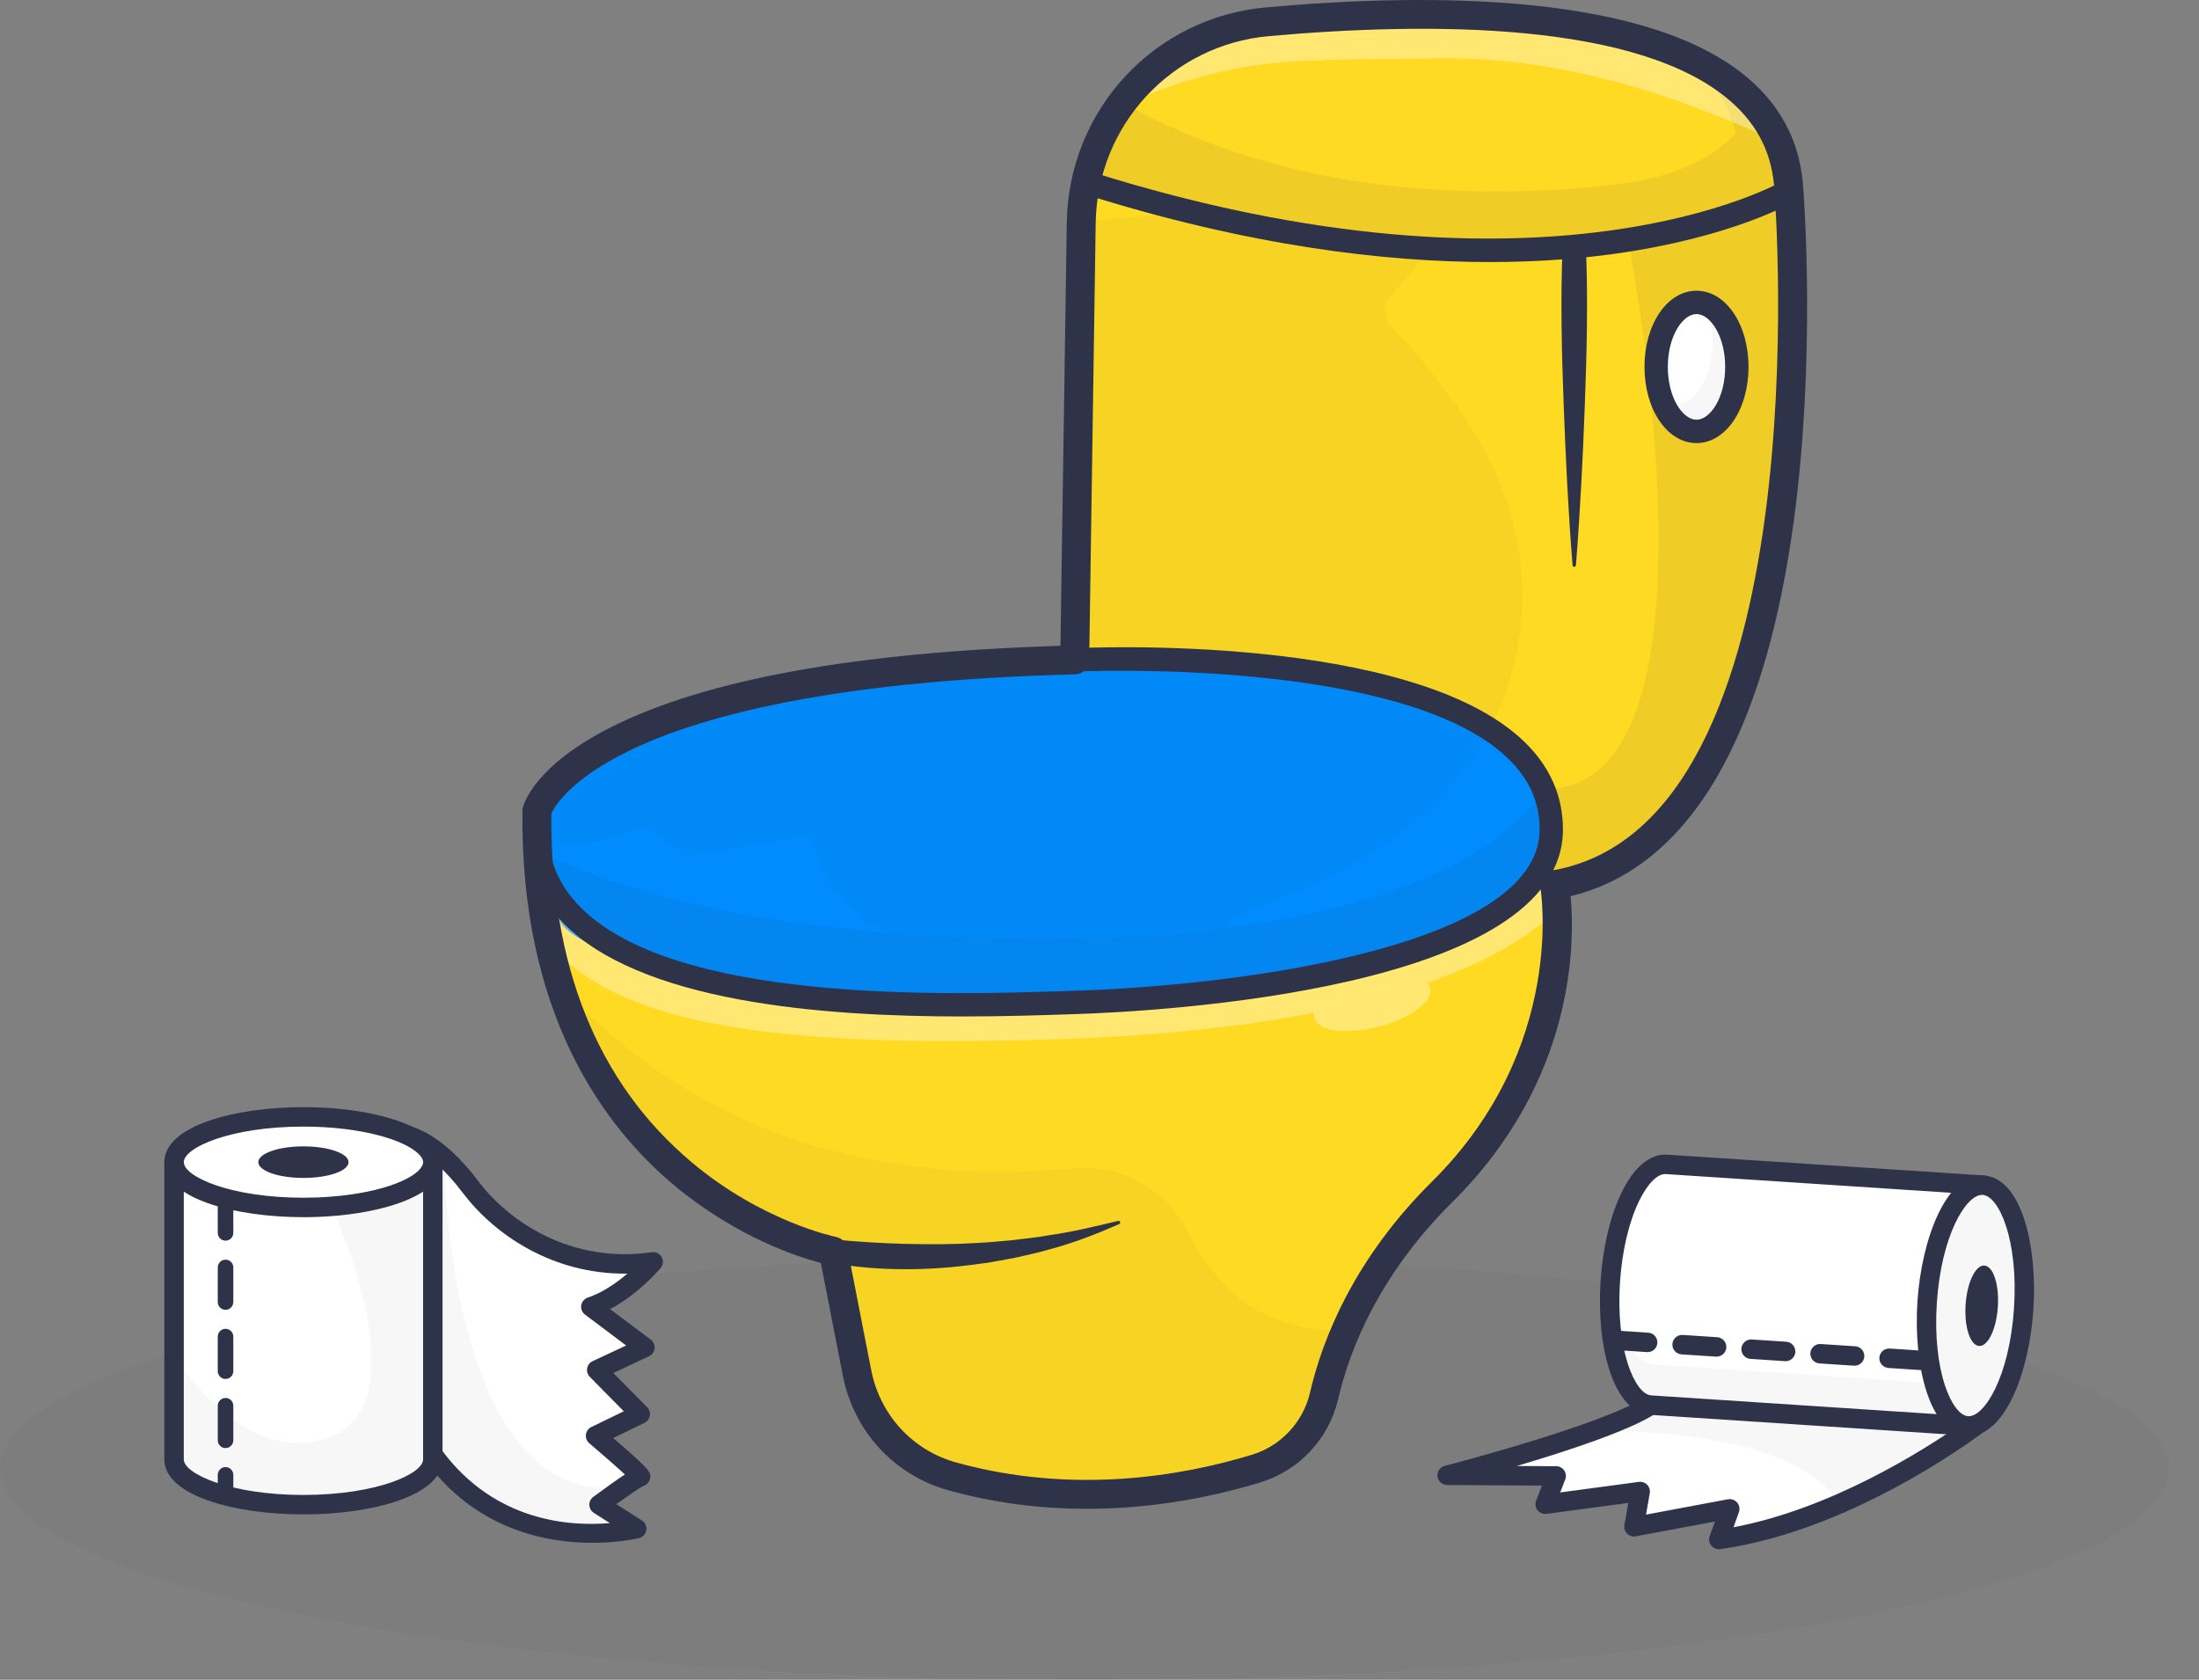 <svg width="72" height="55" viewBox="0 0 72 55" fill="none" xmlns="http://www.w3.org/2000/svg">
<rect x="0" y="0" width="72" height="55" fill="#808080" stroke="none"/>
<g opacity="0.2">
<path opacity="0.2" d="M35.504 55C55.112 55 71.007 51.899 71.007 48.073C71.007 44.247 55.112 41.146 35.504 41.146C15.896 41.146 0 44.247 0 48.073C0 51.899 15.896 55 35.504 55Z" fill="#2E3349"/>
</g>
<path d="M17.579 26.554C17.576 27.004 17.583 27.441 17.603 27.863C17.62 28.234 17.646 28.594 17.682 28.945C17.721 29.336 17.771 29.714 17.831 30.081C17.935 30.715 18.068 31.314 18.226 31.877C18.258 31.995 18.292 32.112 18.328 32.227C20.603 39.669 27.282 40.964 27.282 40.964L28.061 44.95C28.379 46.581 29.588 47.903 31.189 48.344C35.219 49.456 38.946 48.75 41.127 48.086C42.24 47.748 43.089 46.841 43.352 45.709C43.491 45.109 43.712 44.377 44.068 43.563C44.665 42.192 45.639 40.593 47.225 39.019C49.964 36.304 50.754 33.314 50.939 31.307C50.939 31.306 50.939 31.306 50.939 31.304C50.969 30.981 50.984 30.683 50.987 30.416C50.987 30.356 50.988 30.295 50.988 30.237C50.987 29.569 50.925 29.125 50.904 29.002C50.902 28.98 50.9 28.968 50.9 28.968C59.949 27.409 58.688 7.814 58.58 6.341C58.575 6.283 58.573 6.253 58.573 6.253C58.546 5.656 58.42 5.114 58.211 4.628C58.024 4.189 57.769 3.792 57.455 3.436C56.907 2.814 56.18 2.312 55.325 1.911C51.745 0.229 45.912 0.315 41.496 0.713C39.546 0.888 37.853 1.891 36.75 3.358C36.712 3.407 36.676 3.456 36.64 3.507C36.204 4.122 35.869 4.813 35.657 5.555C35.499 6.111 35.411 6.694 35.402 7.297L35.189 21.607C18.722 22.027 17.579 26.554 17.579 26.554Z" fill="#FFDA22"/>
<path d="M41.675 21.907C44.581 22.246 47.704 22.725 49.791 24.773C49.968 24.948 50.138 25.134 50.255 25.352C50.416 25.651 50.471 25.993 50.525 26.328C50.663 27.198 50.789 28.142 50.37 28.917C49.889 29.808 48.841 30.202 47.881 30.525C47.067 30.799 46.253 31.073 45.439 31.347C44.748 31.58 44.055 31.813 43.342 31.969C42.596 32.132 41.835 32.209 41.076 32.281C37.913 32.584 34.743 32.82 31.571 32.988C28.213 33.166 24.703 33.24 21.661 31.809C20.819 31.412 18.744 30.968 18.328 30.135C17.863 29.203 17.576 28.018 17.718 26.986C17.771 26.608 18.17 25.407 18.328 25.06C18.635 24.385 20.677 23.929 21.342 23.6C22.337 23.108 23.38 23.021 24.455 22.744C28.709 21.649 33.257 21.309 37.667 21.535C39.007 21.604 40.342 21.752 41.675 21.907Z" fill="#008CFF"/>
<g opacity="0.2">
<path opacity="0.2" d="M17.602 27.863C17.639 28.647 17.717 29.385 17.831 30.081C19.859 31.165 24.6 32.846 34.484 32.846C49.067 32.846 50.263 28.73 50.263 28.73L50.904 29.002C50.902 28.98 50.9 28.968 50.9 28.968C59.949 27.409 58.688 7.814 58.58 6.341C58.579 6.332 58.579 6.324 58.579 6.317C58.578 6.305 58.576 6.296 58.575 6.287C58.574 6.265 58.573 6.253 58.573 6.253C58.568 6.14 58.559 6.028 58.546 5.92C58.544 5.895 58.541 5.869 58.537 5.844C58.534 5.811 58.529 5.778 58.523 5.746C58.521 5.717 58.516 5.689 58.51 5.66C58.504 5.623 58.498 5.585 58.49 5.548C58.485 5.516 58.478 5.485 58.471 5.453C58.465 5.42 58.458 5.388 58.45 5.356C58.444 5.327 58.437 5.298 58.428 5.27C58.421 5.239 58.413 5.209 58.405 5.179C58.388 5.12 58.37 5.061 58.352 5.003C58.35 4.998 58.348 4.992 58.347 4.987C58.331 4.94 58.315 4.894 58.298 4.848C58.289 4.825 58.281 4.803 58.272 4.78C58.253 4.729 58.232 4.679 58.211 4.628C58.201 4.605 58.192 4.584 58.181 4.561C58.167 4.529 58.153 4.498 58.138 4.466C58.114 4.415 58.088 4.364 58.062 4.314C58.058 4.307 58.055 4.3 58.051 4.293C57.998 4.193 57.941 4.096 57.881 4.001C57.849 3.951 57.816 3.902 57.782 3.854C57.749 3.805 57.714 3.758 57.678 3.711C57.648 3.669 57.614 3.628 57.581 3.587C57.572 3.575 57.562 3.563 57.552 3.55C57.525 3.518 57.497 3.486 57.47 3.454C57.465 3.448 57.46 3.442 57.455 3.436C56.907 2.814 56.181 2.312 55.325 1.911C56.203 2.738 56.68 3.593 56.818 4.388C56.293 4.934 55.609 5.332 54.891 5.592C53.962 5.928 52.971 6.052 51.987 6.137C48.822 6.408 45.606 6.29 42.513 5.566C40.505 5.096 38.548 4.366 36.75 3.358C36.712 3.407 36.676 3.456 36.64 3.507C36.204 4.123 35.869 4.813 35.657 5.555C35.677 5.572 35.696 5.588 35.716 5.604C36.944 6.581 38.5 7.036 40.032 7.377C43.688 8.19 47.462 8.469 51.198 8.205C51.906 8.156 52.621 8.082 53.331 7.978C53.626 9.555 56.563 25.94 50.534 25.835C50.534 25.835 48.368 30.733 34.124 30.733C25.035 30.733 20.032 29.067 17.602 27.863Z" fill="#2E3349"/>
</g>
<g opacity="0.2">
<path opacity="0.2" d="M58.58 6.341C58.579 6.332 58.579 6.324 58.579 6.317C58.578 6.305 58.576 6.296 58.575 6.287C58.574 6.265 58.573 6.253 58.573 6.253C58.568 6.14 58.559 6.028 58.546 5.92C58.544 5.895 58.541 5.869 58.537 5.844C58.534 5.811 58.529 5.778 58.523 5.746C58.521 5.717 58.516 5.689 58.51 5.66C58.504 5.623 58.498 5.585 58.49 5.548C58.485 5.516 58.478 5.485 58.471 5.453C58.465 5.42 58.458 5.388 58.45 5.356C58.444 5.327 58.437 5.298 58.428 5.27C58.421 5.239 58.413 5.209 58.405 5.179C58.388 5.12 58.37 5.061 58.352 5.003C58.35 4.998 58.348 4.992 58.347 4.987C58.331 4.94 58.315 4.894 58.298 4.848C58.289 4.825 58.281 4.803 58.272 4.78C58.253 4.729 58.232 4.679 58.211 4.628C58.201 4.605 58.192 4.584 58.181 4.561C58.167 4.529 58.153 4.498 58.137 4.466C58.114 4.415 58.088 4.364 58.062 4.314C58.058 4.307 58.055 4.3 58.051 4.293C57.998 4.193 57.941 4.096 57.881 4.001C57.849 3.951 57.816 3.902 57.782 3.854C57.749 3.805 57.714 3.758 57.678 3.711C57.648 3.669 57.614 3.628 57.581 3.587C57.572 3.575 57.562 3.563 57.552 3.55C57.525 3.518 57.497 3.486 57.47 3.454C57.465 3.448 57.459 3.442 57.455 3.436C56.907 2.814 56.181 2.312 55.325 1.911C56.203 2.738 56.68 3.593 56.818 4.388C56.293 4.934 55.609 5.332 54.891 5.592C53.962 5.928 52.971 6.052 51.987 6.137C50.547 6.261 49.096 6.302 47.651 6.244C45.921 6.174 44.199 5.96 42.513 5.566C40.505 5.096 38.548 4.366 36.75 3.358C36.712 3.407 36.676 3.456 36.64 3.507C36.204 4.123 35.869 4.813 35.657 5.555C35.677 5.572 35.696 5.588 35.716 5.604C36.544 6.263 37.522 6.684 38.54 6.993L34.928 7.29L34.722 21.146C28.052 21.35 23.099 22.248 19.995 23.816C17.53 25.061 17.155 26.301 17.12 26.439C17.111 26.475 17.106 26.512 17.106 26.549C17.102 26.931 17.108 27.303 17.121 27.666C18.816 27.889 20.456 27.34 21.108 27.082C21.108 27.082 21.109 27.082 21.109 27.082C21.135 27.087 21.16 27.089 21.185 27.09L22.192 27.831C22.279 27.957 22.423 28.036 22.58 28.036C22.611 28.036 22.642 28.033 22.673 28.027C22.72 28.017 22.762 28 22.802 27.978L26.541 27.355C26.793 28.508 27.389 29.43 28.317 30.101C28.549 30.269 28.796 30.413 29.052 30.541C23.099 30.07 19.536 28.821 17.602 27.863C17.639 28.647 17.717 29.386 17.831 30.081C19.858 31.165 24.6 32.846 34.483 32.846C49.067 32.846 50.263 28.73 50.263 28.73L50.904 29.002C50.902 28.98 50.9 28.968 50.9 28.968C59.949 27.409 58.688 7.814 58.58 6.341ZM50.534 25.835C50.534 25.835 49.045 29.197 40.433 30.35C40.235 30.376 40.17 30.094 40.36 30.031C43.869 28.867 48.033 26.633 49.375 22.439C50.363 19.353 49.781 16.189 47.692 13.289C46.886 12.169 46.155 11.297 45.563 10.708C45.263 10.409 45.268 9.927 45.566 9.627C45.996 9.194 46.382 8.734 46.737 8.25C48.307 8.33 49.629 8.316 51.198 8.205C51.906 8.156 52.621 8.082 53.331 7.978C53.627 9.555 56.563 25.94 50.534 25.835Z" fill="#2E3349"/>
</g>
<g opacity="0.2">
<path opacity="0.2" d="M18.328 32.227C20.603 39.669 27.282 40.965 27.282 40.965L28.061 44.95C28.379 46.581 29.588 47.902 31.189 48.344C35.22 49.456 38.946 48.75 41.126 48.086C42.24 47.748 43.089 46.842 43.352 45.709C43.491 45.109 43.712 44.377 44.067 43.564C41.208 43.66 39.706 41.969 38.931 40.4C38.227 38.975 36.739 38.112 35.157 38.257C25.997 39.096 20.803 35.004 18.328 32.227Z" fill="#2E3349"/>
</g>
<g opacity="0.6">
<path opacity="0.6" d="M17.682 28.945C17.721 29.336 17.77 29.714 17.831 30.081C17.935 30.715 17.828 30.347 17.987 30.91C20.267 33.57 25.401 34.322 34.565 34.027C38.065 33.913 40.835 33.589 43.032 33.158C43.017 33.219 43.017 33.277 43.031 33.333C43.14 33.76 44.078 33.888 45.126 33.62C46.173 33.35 46.934 32.786 46.824 32.358C46.807 32.293 46.772 32.237 46.72 32.186C49.138 31.343 50.323 30.415 50.925 29.854C50.93 29.85 50.896 28.971 50.899 28.968C50.897 28.91 50.263 28.73 50.263 28.73C50.263 28.73 50.938 31.307 34.483 32.846C23.861 33.839 19.463 31.049 17.682 28.945Z" fill="white"/>
</g>
<g opacity="0.6">
<path opacity="0.6" d="M36.641 3.508C40.611 1.702 42.734 2.005 46.853 1.911C51.707 1.8 55.687 3.534 58.211 4.627C57.696 3.421 56.669 2.542 55.325 1.912C51.745 0.229 45.912 0.316 41.496 0.713C39.481 0.894 37.739 1.96 36.641 3.508Z" fill="white"/>
</g>
<g opacity="0.2">
<path opacity="0.2" d="M57.881 4.001C57.941 4.096 57.998 4.193 58.051 4.293C57.999 4.192 57.942 4.095 57.881 4.001Z" fill="#1A1A5A"/>
<path opacity="0.2" d="M57.995 4.323C57.944 4.227 57.889 4.132 57.827 4.035L57.934 3.966C57.998 4.064 58.056 4.164 58.108 4.264L57.995 4.323Z" fill="#2E3349"/>
</g>
<path d="M35.586 49.403C34.165 49.403 32.638 49.235 31.064 48.8C29.282 48.309 27.954 46.868 27.596 45.041L26.876 41.354C26.112 41.152 24.095 40.497 22.074 38.81C19.766 36.883 17.031 33.192 17.106 26.549C17.106 26.512 17.111 26.474 17.12 26.439C17.155 26.301 17.53 25.061 19.995 23.816C23.099 22.248 28.052 21.35 34.722 21.146L34.929 7.29C34.983 3.601 37.788 0.57 41.453 0.241C46.88 -0.246 54.032 -0.233 57.283 2.6C58.382 3.558 58.975 4.777 59.046 6.224C59.065 6.47 59.459 11.706 58.731 17.067C58.293 20.301 57.537 22.955 56.484 24.955C55.218 27.363 53.517 28.837 51.425 29.343C51.562 30.789 51.611 35.338 47.558 39.355C45.147 41.745 44.191 44.188 43.812 45.816C43.512 47.109 42.536 48.152 41.264 48.539C39.786 48.988 37.817 49.403 35.586 49.403ZM18.052 26.64C18.012 31.617 19.558 35.457 22.646 38.055C24.969 40.009 27.349 40.495 27.372 40.5C27.561 40.537 27.709 40.685 27.746 40.874L28.525 44.86C28.813 46.332 29.882 47.493 31.315 47.888C35.144 48.944 38.689 48.333 40.989 47.634C41.938 47.345 42.667 46.566 42.891 45.602C43.297 43.852 44.321 41.232 46.892 38.683C51.317 34.297 50.444 29.104 50.434 29.052C50.412 28.928 50.44 28.8 50.512 28.697C50.585 28.594 50.695 28.523 50.819 28.502C59.689 26.972 58.119 6.499 58.102 6.293C58.101 6.287 58.101 6.282 58.101 6.276C58.044 5.078 57.573 4.108 56.661 3.314C53.662 0.7 46.782 0.713 41.538 1.184C38.357 1.47 35.923 4.101 35.875 7.304L35.662 21.614C35.658 21.868 35.455 22.073 35.201 22.08C20.355 22.459 18.247 26.202 18.052 26.64Z" fill="#2E3349"/>
<path d="M31.502 33.282C26.995 33.282 20.861 32.839 18.34 30.116C17.428 29.13 17.044 27.918 17.2 26.512C17.223 26.302 17.412 26.151 17.621 26.174C17.831 26.198 17.982 26.386 17.959 26.596C17.828 27.788 18.136 28.77 18.901 29.596C21.934 32.873 31.04 32.576 34.928 32.449L35.177 32.441C40.834 32.258 50.41 30.94 50.41 27.157C50.41 26.256 50.065 25.489 49.354 24.813C45.884 21.508 35.314 21.983 35.208 21.989C34.997 22 34.818 21.836 34.807 21.625C34.797 21.415 34.959 21.235 35.17 21.225C35.618 21.203 46.174 20.729 49.881 24.259C50.739 25.076 51.174 26.051 51.174 27.157C51.174 32.423 37.869 33.119 35.201 33.205L34.953 33.213C34.038 33.243 32.842 33.282 31.502 33.282Z" fill="#2E3349"/>
<path d="M27.348 40.588C27.713 40.624 28.107 40.653 28.489 40.678L29.069 40.708L29.649 40.728C30.423 40.747 31.2 40.747 31.976 40.699C32.365 40.682 32.752 40.641 33.141 40.608C33.526 40.555 33.917 40.525 34.301 40.453C35.077 40.343 35.84 40.162 36.609 39.976L36.611 39.976C36.641 39.969 36.67 39.987 36.677 40.016C36.684 40.042 36.67 40.069 36.646 40.079C35.919 40.398 35.172 40.691 34.398 40.898C34.014 41.012 33.622 41.095 33.23 41.184C33.034 41.223 32.836 41.256 32.639 41.293C32.54 41.31 32.441 41.33 32.342 41.345L32.043 41.385C31.247 41.496 30.443 41.561 29.638 41.557C29.235 41.557 28.832 41.541 28.43 41.509C28.024 41.473 27.631 41.428 27.216 41.341C27.01 41.298 26.877 41.095 26.92 40.889C26.96 40.696 27.139 40.568 27.33 40.586L27.348 40.588Z" fill="#2E3349"/>
<path d="M48.783 8.58C45.364 8.58 40.888 8.059 35.438 6.336C35.237 6.272 35.125 6.057 35.189 5.856C35.252 5.655 35.467 5.543 35.668 5.607C50.665 10.35 58.302 5.97 58.378 5.925C58.559 5.818 58.794 5.877 58.902 6.059C59.009 6.24 58.95 6.475 58.768 6.583C58.687 6.631 56.736 7.77 52.866 8.31C51.74 8.467 50.376 8.58 48.783 8.58Z" fill="#2E3349"/>
<path d="M51.926 8.077C51.962 8.946 51.969 9.816 51.959 10.685C51.951 11.554 51.92 12.423 51.889 13.293C51.824 15.031 51.738 16.77 51.599 18.509C51.596 18.539 51.57 18.561 51.54 18.559C51.513 18.557 51.492 18.535 51.489 18.509C51.35 16.77 51.264 15.031 51.2 13.293C51.169 12.423 51.137 11.554 51.13 10.685C51.119 9.816 51.126 8.946 51.162 8.077C51.171 7.866 51.349 7.702 51.56 7.711C51.76 7.719 51.918 7.881 51.926 8.077Z" fill="#2E3349"/>
<path d="M55.547 14.126C56.276 14.126 56.867 13.18 56.867 12.013C56.867 10.847 56.276 9.901 55.547 9.901C54.817 9.901 54.226 10.847 54.226 12.013C54.226 13.18 54.817 14.126 55.547 14.126Z" fill="white"/>
<g opacity="0.2">
<path opacity="0.2" d="M55.833 9.952C55.989 10.298 56.081 10.722 56.081 11.18C56.081 12.347 55.49 13.293 54.76 13.293C54.662 13.293 54.566 13.274 54.474 13.242C54.713 13.776 55.104 14.125 55.547 14.125C56.276 14.125 56.868 13.18 56.868 12.013C56.868 11.004 56.425 10.162 55.833 9.952Z" fill="#2E3349"/>
</g>
<path d="M55.547 14.508C54.592 14.508 53.844 13.412 53.844 12.013C53.844 10.614 54.592 9.519 55.547 9.519C56.502 9.519 57.25 10.614 57.25 12.013C57.25 13.412 56.502 14.508 55.547 14.508ZM55.547 10.283C55.103 10.283 54.608 10.994 54.608 12.013C54.608 13.033 55.103 13.743 55.547 13.743C55.991 13.743 56.486 13.033 56.486 12.013C56.486 10.994 55.991 10.283 55.547 10.283Z" fill="#2E3349"/>
<path d="M19.346 42.789L21.116 44.119L19.538 44.857L20.962 46.301L19.5 47.012C19.5 47.012 21.078 48.352 20.962 48.355C20.914 48.357 20.676 48.514 20.412 48.697C20.038 48.955 19.616 49.267 19.616 49.267L20.847 50.053C20.847 50.053 16.691 51.131 14.15 47.589L14.147 47.552L13.414 37.207C13.414 37.207 13.707 37.267 14.166 37.599C14.279 37.681 14.402 37.779 14.534 37.898C14.794 38.131 15.087 38.441 15.397 38.853C16.498 40.316 18.668 41.707 21.386 41.316C21.386 41.316 20.462 42.415 19.346 42.789Z" fill="white"/>
<g opacity="0.2">
<path opacity="0.2" d="M20.847 50.053C20.847 50.053 16.69 51.131 14.149 47.59L14.146 47.552C14.146 44.336 14.158 39.9 14.165 37.599C14.279 37.681 14.402 37.779 14.533 37.898C14.617 40.466 15.278 49.328 20.411 48.697C20.038 48.955 19.615 49.267 19.615 49.267L20.847 50.053Z" fill="#2E3349"/>
</g>
<path d="M19.399 50.517C17.881 50.517 15.547 50.084 13.891 47.775C13.857 47.727 13.836 47.671 13.832 47.612L13.097 37.229C13.089 37.129 13.13 37.032 13.205 36.967C13.28 36.901 13.382 36.874 13.479 36.895C13.52 36.903 14.49 37.12 15.651 38.661C16.688 40.038 18.727 41.377 21.34 41.001C21.471 40.982 21.6 41.046 21.664 41.161C21.728 41.277 21.715 41.42 21.63 41.521C21.596 41.561 20.906 42.374 19.975 42.864L21.308 43.864C21.397 43.932 21.445 44.041 21.433 44.152C21.422 44.263 21.353 44.36 21.251 44.408L20.082 44.955L21.189 46.078C21.261 46.151 21.294 46.254 21.276 46.355C21.259 46.456 21.194 46.543 21.102 46.588L20.077 47.086C21.363 48.187 21.345 48.24 21.269 48.458C21.234 48.558 21.148 48.635 21.047 48.663C20.939 48.717 20.568 48.972 20.18 49.25L21.018 49.785C21.125 49.853 21.181 49.978 21.162 50.103C21.142 50.228 21.05 50.33 20.927 50.361C20.911 50.365 20.298 50.517 19.399 50.517ZM14.461 47.476C16.208 49.846 18.7 49.981 19.967 49.87L19.444 49.536C19.355 49.48 19.3 49.383 19.297 49.278C19.293 49.173 19.342 49.074 19.426 49.011C19.92 48.647 20.243 48.42 20.46 48.278C20.184 48.023 19.721 47.618 19.294 47.255C19.212 47.186 19.17 47.079 19.184 46.972C19.197 46.866 19.264 46.773 19.36 46.726L20.424 46.209L19.311 45.081C19.239 45.007 19.206 44.903 19.225 44.801C19.243 44.699 19.31 44.612 19.403 44.569L20.501 44.055L19.155 43.044C19.06 42.973 19.012 42.855 19.032 42.739C19.05 42.622 19.133 42.525 19.245 42.487C19.738 42.322 20.197 41.995 20.541 41.702C18.077 41.733 16.168 40.407 15.142 39.044C14.588 38.309 14.098 37.92 13.77 37.719L14.461 47.476ZM20.973 48.674C20.973 48.674 20.973 48.674 20.973 48.674C20.973 48.674 20.973 48.674 20.973 48.674Z" fill="#2E3349"/>
<path d="M14.171 38.052V47.784C14.171 47.837 14.162 47.891 14.146 47.944C13.918 48.688 12.12 49.267 9.935 49.267C7.595 49.267 5.698 48.603 5.698 47.784V38.052H14.171V38.052Z" fill="white"/>
<g opacity="0.2">
<path opacity="0.2" d="M14.146 37.892V47.944C13.918 48.688 12.12 49.267 9.935 49.267C7.595 49.267 5.698 48.603 5.698 47.784V44.447C6.766 45.941 8.542 47.745 10.602 47.133C13.969 46.133 10.845 39.501 10.845 39.501C12.22 39.228 12.709 38.662 12.773 38.052C12.816 37.653 12.679 37.236 12.487 36.869C13.396 37.109 14.018 37.475 14.146 37.892Z" fill="#2E3349"/>
</g>
<path d="M9.935 49.586C7.671 49.586 5.38 48.967 5.38 47.784V38.052C5.38 37.876 5.522 37.734 5.698 37.734H14.171C14.347 37.734 14.49 37.876 14.49 38.052V47.784C14.49 48.967 12.198 49.586 9.935 49.586ZM6.017 38.371V47.784C6.017 48.259 7.543 48.949 9.935 48.949C12.326 48.949 13.853 48.259 13.853 47.784V38.371H6.017Z" fill="#2E3349"/>
<path d="M7.385 49.25C7.244 49.25 7.13 49.136 7.13 48.996V48.291C7.13 48.151 7.244 48.036 7.385 48.036C7.525 48.036 7.639 48.151 7.639 48.291V48.996C7.639 49.136 7.525 49.25 7.385 49.25ZM7.385 47.414C7.244 47.414 7.13 47.3 7.13 47.159V46.028C7.13 45.887 7.244 45.773 7.385 45.773C7.525 45.773 7.639 45.887 7.639 46.028V47.159C7.639 47.3 7.525 47.414 7.385 47.414ZM7.385 45.151C7.244 45.151 7.13 45.036 7.13 44.896V43.764C7.13 43.623 7.244 43.509 7.385 43.509C7.525 43.509 7.639 43.623 7.639 43.764V44.896C7.639 45.036 7.525 45.151 7.385 45.151ZM7.385 42.887C7.244 42.887 7.13 42.773 7.13 42.632V41.5C7.13 41.359 7.244 41.245 7.385 41.245C7.525 41.245 7.639 41.359 7.639 41.5V42.632C7.639 42.773 7.525 42.887 7.385 42.887ZM7.385 40.623C7.244 40.623 7.13 40.509 7.13 40.368V39.237C7.13 39.096 7.244 38.982 7.385 38.982C7.525 38.982 7.639 39.096 7.639 39.237V40.368C7.639 40.509 7.525 40.623 7.385 40.623Z" fill="#2E3349"/>
<path d="M14.171 38.052C14.171 38.106 14.162 38.159 14.146 38.212C13.951 38.85 12.602 39.367 10.845 39.501C10.552 39.523 10.247 39.535 9.934 39.535C7.595 39.535 5.698 38.872 5.698 38.052C5.698 37.233 7.595 36.569 9.934 36.569C10.893 36.569 11.777 36.681 12.487 36.869C13.396 37.109 14.018 37.475 14.146 37.892C14.162 37.944 14.171 37.998 14.171 38.052Z" fill="white"/>
<path d="M9.935 39.854C7.672 39.854 5.381 39.235 5.381 38.052C5.381 36.87 7.672 36.251 9.935 36.251C10.894 36.251 11.805 36.358 12.57 36.561C13.315 36.758 14.247 37.132 14.452 37.798C14.478 37.883 14.491 37.968 14.491 38.052C14.491 38.136 14.478 38.221 14.452 38.305C14.165 39.242 12.414 39.701 10.871 39.818C10.563 39.842 10.248 39.854 9.935 39.854ZM9.935 36.888C7.544 36.888 6.018 37.577 6.018 38.052C6.018 38.527 7.544 39.217 9.935 39.217C10.232 39.217 10.53 39.206 10.822 39.183C12.614 39.047 13.716 38.533 13.843 38.119C13.85 38.096 13.854 38.073 13.854 38.052C13.854 38.031 13.85 38.008 13.843 37.984C13.777 37.77 13.361 37.429 12.407 37.177C11.694 36.988 10.84 36.888 9.935 36.888Z" fill="#2E3349"/>
<path d="M9.935 38.569C10.751 38.569 11.412 38.338 11.412 38.052C11.412 37.767 10.751 37.535 9.935 37.535C9.119 37.535 8.458 37.767 8.458 38.052C8.458 38.338 9.119 38.569 9.935 38.569Z" fill="#2E3349"/>
<path d="M65.099 46.377C65.099 46.377 63.03 48.015 60.247 49.229C59.024 49.761 57.663 50.213 56.279 50.407L56.636 49.404L53.501 49.991L53.703 48.837L50.593 49.254L50.952 48.326L47.383 48.306C47.383 48.306 50.124 47.598 52.179 46.849C52.965 46.562 53.652 46.269 54.046 46.007L55.109 45.359L65.099 46.377Z" fill="white"/>
<g opacity="0.2">
<path opacity="0.2" d="M65.099 46.377C65.099 46.377 63.031 48.015 60.248 49.229C58.893 47.241 55.05 46.842 52.18 46.849C52.966 46.562 53.653 46.269 54.047 46.007L55.11 45.359L65.099 46.377Z" fill="#2E3349"/>
</g>
<path d="M56.278 50.726C56.184 50.726 56.093 50.684 56.032 50.609C55.961 50.523 55.941 50.406 55.978 50.301L56.15 49.819L53.559 50.304C53.456 50.323 53.351 50.291 53.277 50.217C53.203 50.144 53.169 50.039 53.187 49.936L53.314 49.21L50.635 49.569C50.524 49.584 50.413 49.539 50.343 49.451C50.273 49.362 50.255 49.244 50.296 49.139L50.488 48.642L47.381 48.624C47.221 48.623 47.087 48.504 47.067 48.345C47.047 48.186 47.148 48.037 47.303 47.997C47.355 47.984 52.507 46.647 53.871 45.742L54.944 45.087C55.003 45.051 55.072 45.035 55.142 45.043L65.132 46.06C65.26 46.074 65.369 46.163 65.405 46.288C65.441 46.412 65.399 46.546 65.297 46.627C65.119 46.768 60.893 50.081 56.323 50.723C56.308 50.725 56.293 50.726 56.278 50.726ZM56.636 49.085C56.728 49.085 56.817 49.125 56.878 49.197C56.952 49.283 56.974 49.403 56.936 49.51L56.76 50.006C59.941 49.408 62.95 47.51 64.24 46.61L55.184 45.687L54.213 46.279C53.373 46.837 51.296 47.518 49.664 48L50.954 48.008C51.058 48.008 51.156 48.06 51.215 48.147C51.274 48.234 51.287 48.344 51.249 48.441L51.084 48.867L53.661 48.521C53.761 48.508 53.862 48.543 53.933 48.616C54.003 48.689 54.034 48.792 54.017 48.892L53.894 49.593L56.578 49.09C56.597 49.087 56.617 49.085 56.636 49.085Z" fill="#2E3349"/>
<path d="M64.421 46.689L54.048 46.007C53.174 45.949 52.582 44.139 52.725 41.962C52.868 39.786 53.692 38.068 54.565 38.125L54.566 38.125L64.939 38.806L64.421 46.689Z" fill="white"/>
<path d="M64.421 47.007C64.414 47.007 64.407 47.007 64.4 47.007L54.026 46.325C53.465 46.288 52.995 45.774 52.702 44.878C52.44 44.077 52.335 43.033 52.407 41.941C52.478 40.849 52.719 39.829 53.084 39.068C53.49 38.221 54.02 37.774 54.58 37.807C54.582 37.807 54.584 37.807 54.586 37.807L64.959 38.488C65.044 38.494 65.122 38.532 65.178 38.596C65.234 38.66 65.262 38.743 65.256 38.827L64.739 46.71C64.733 46.794 64.694 46.873 64.631 46.928C64.572 46.979 64.498 47.007 64.421 47.007ZM54.523 38.442C54.252 38.442 53.93 38.776 53.658 39.343C53.328 40.033 53.109 40.97 53.042 41.983C52.976 42.996 53.07 43.954 53.307 44.68C53.508 45.294 53.792 45.671 54.068 45.689L64.124 46.35L64.6 39.103L54.55 38.443C54.548 38.443 54.546 38.443 54.544 38.443C54.537 38.442 54.53 38.442 54.523 38.442Z" fill="#2E3349"/>
<path d="M62.982 44.866C62.975 44.866 62.968 44.865 62.961 44.865L61.832 44.791C61.656 44.779 61.523 44.627 61.535 44.452C61.546 44.276 61.698 44.144 61.873 44.155L63.003 44.229C63.178 44.241 63.311 44.392 63.3 44.568C63.289 44.736 63.149 44.866 62.982 44.866ZM60.724 44.717C60.717 44.717 60.709 44.717 60.702 44.717L59.573 44.642C59.398 44.631 59.264 44.479 59.276 44.304C59.288 44.128 59.44 43.995 59.615 44.007L60.744 44.081C60.92 44.092 61.053 44.244 61.041 44.419C61.03 44.588 60.89 44.717 60.724 44.717ZM58.465 44.569C58.458 44.569 58.451 44.569 58.444 44.568L57.314 44.494C57.139 44.482 57.006 44.331 57.017 44.155C57.029 43.98 57.181 43.847 57.356 43.858L58.485 43.932C58.661 43.944 58.794 44.096 58.782 44.271C58.771 44.44 58.631 44.569 58.465 44.569ZM56.206 44.42C56.199 44.42 56.192 44.42 56.185 44.42L55.055 44.346C54.88 44.334 54.747 44.182 54.758 44.007C54.77 43.831 54.921 43.698 55.097 43.71L56.227 43.784C56.402 43.796 56.535 43.947 56.523 44.123C56.513 44.291 56.372 44.42 56.206 44.42ZM53.947 44.272C53.94 44.272 53.933 44.272 53.926 44.271L52.797 44.197C52.621 44.185 52.488 44.034 52.5 43.858C52.511 43.683 52.663 43.55 52.838 43.561L53.968 43.636C54.143 43.647 54.276 43.799 54.265 43.974C54.254 44.143 54.114 44.272 53.947 44.272Z" fill="#2E3349"/>
<path d="M66.26 42.859C66.403 40.682 65.811 38.871 64.938 38.814C64.065 38.756 63.241 40.474 63.098 42.651C62.955 44.827 63.547 46.638 64.42 46.696C65.293 46.753 66.117 45.035 66.26 42.859Z" fill="white"/>
<path d="M64.467 47.009C64.445 47.009 64.422 47.008 64.4 47.006C63.166 46.925 62.645 44.687 62.781 42.623C62.916 40.558 63.731 38.408 64.959 38.489H64.959C66.193 38.57 66.714 40.808 66.578 42.872C66.445 44.899 65.662 47.009 64.467 47.009ZM64.897 39.124C64.369 39.124 63.562 40.448 63.416 42.664C63.269 44.909 63.914 46.336 64.442 46.371C64.971 46.403 65.795 45.075 65.943 42.831C66.09 40.586 65.445 39.159 64.918 39.124C64.911 39.124 64.904 39.124 64.897 39.124Z" fill="#2E3349"/>
<g opacity="0.2">
<path opacity="0.2" d="M66.26 42.859C66.403 40.682 65.811 38.871 64.938 38.814C64.065 38.756 63.241 40.474 63.098 42.651C62.955 44.827 63.547 46.638 64.42 46.696C65.293 46.753 66.117 45.035 66.26 42.859Z" fill="#2E3349"/>
</g>
<g opacity="0.2">
<path opacity="0.2" d="M64.106 46.668L54.048 46.007C53.174 45.949 52.582 44.138 52.725 41.962C52.74 41.729 52.764 41.501 52.794 41.281C52.795 43.158 53.351 44.626 54.138 44.678L63.243 45.277C63.38 45.694 63.648 46.123 63.862 46.407C63.934 46.502 64.013 46.596 64.106 46.668Z" fill="#2E3349"/>
</g>
<path d="M65.414 42.789C65.462 42.062 65.264 41.457 64.973 41.438C64.681 41.419 64.406 41.993 64.358 42.72C64.31 43.447 64.508 44.052 64.8 44.071C65.091 44.09 65.367 43.516 65.414 42.789Z" fill="#2E3349"/>
</svg>
